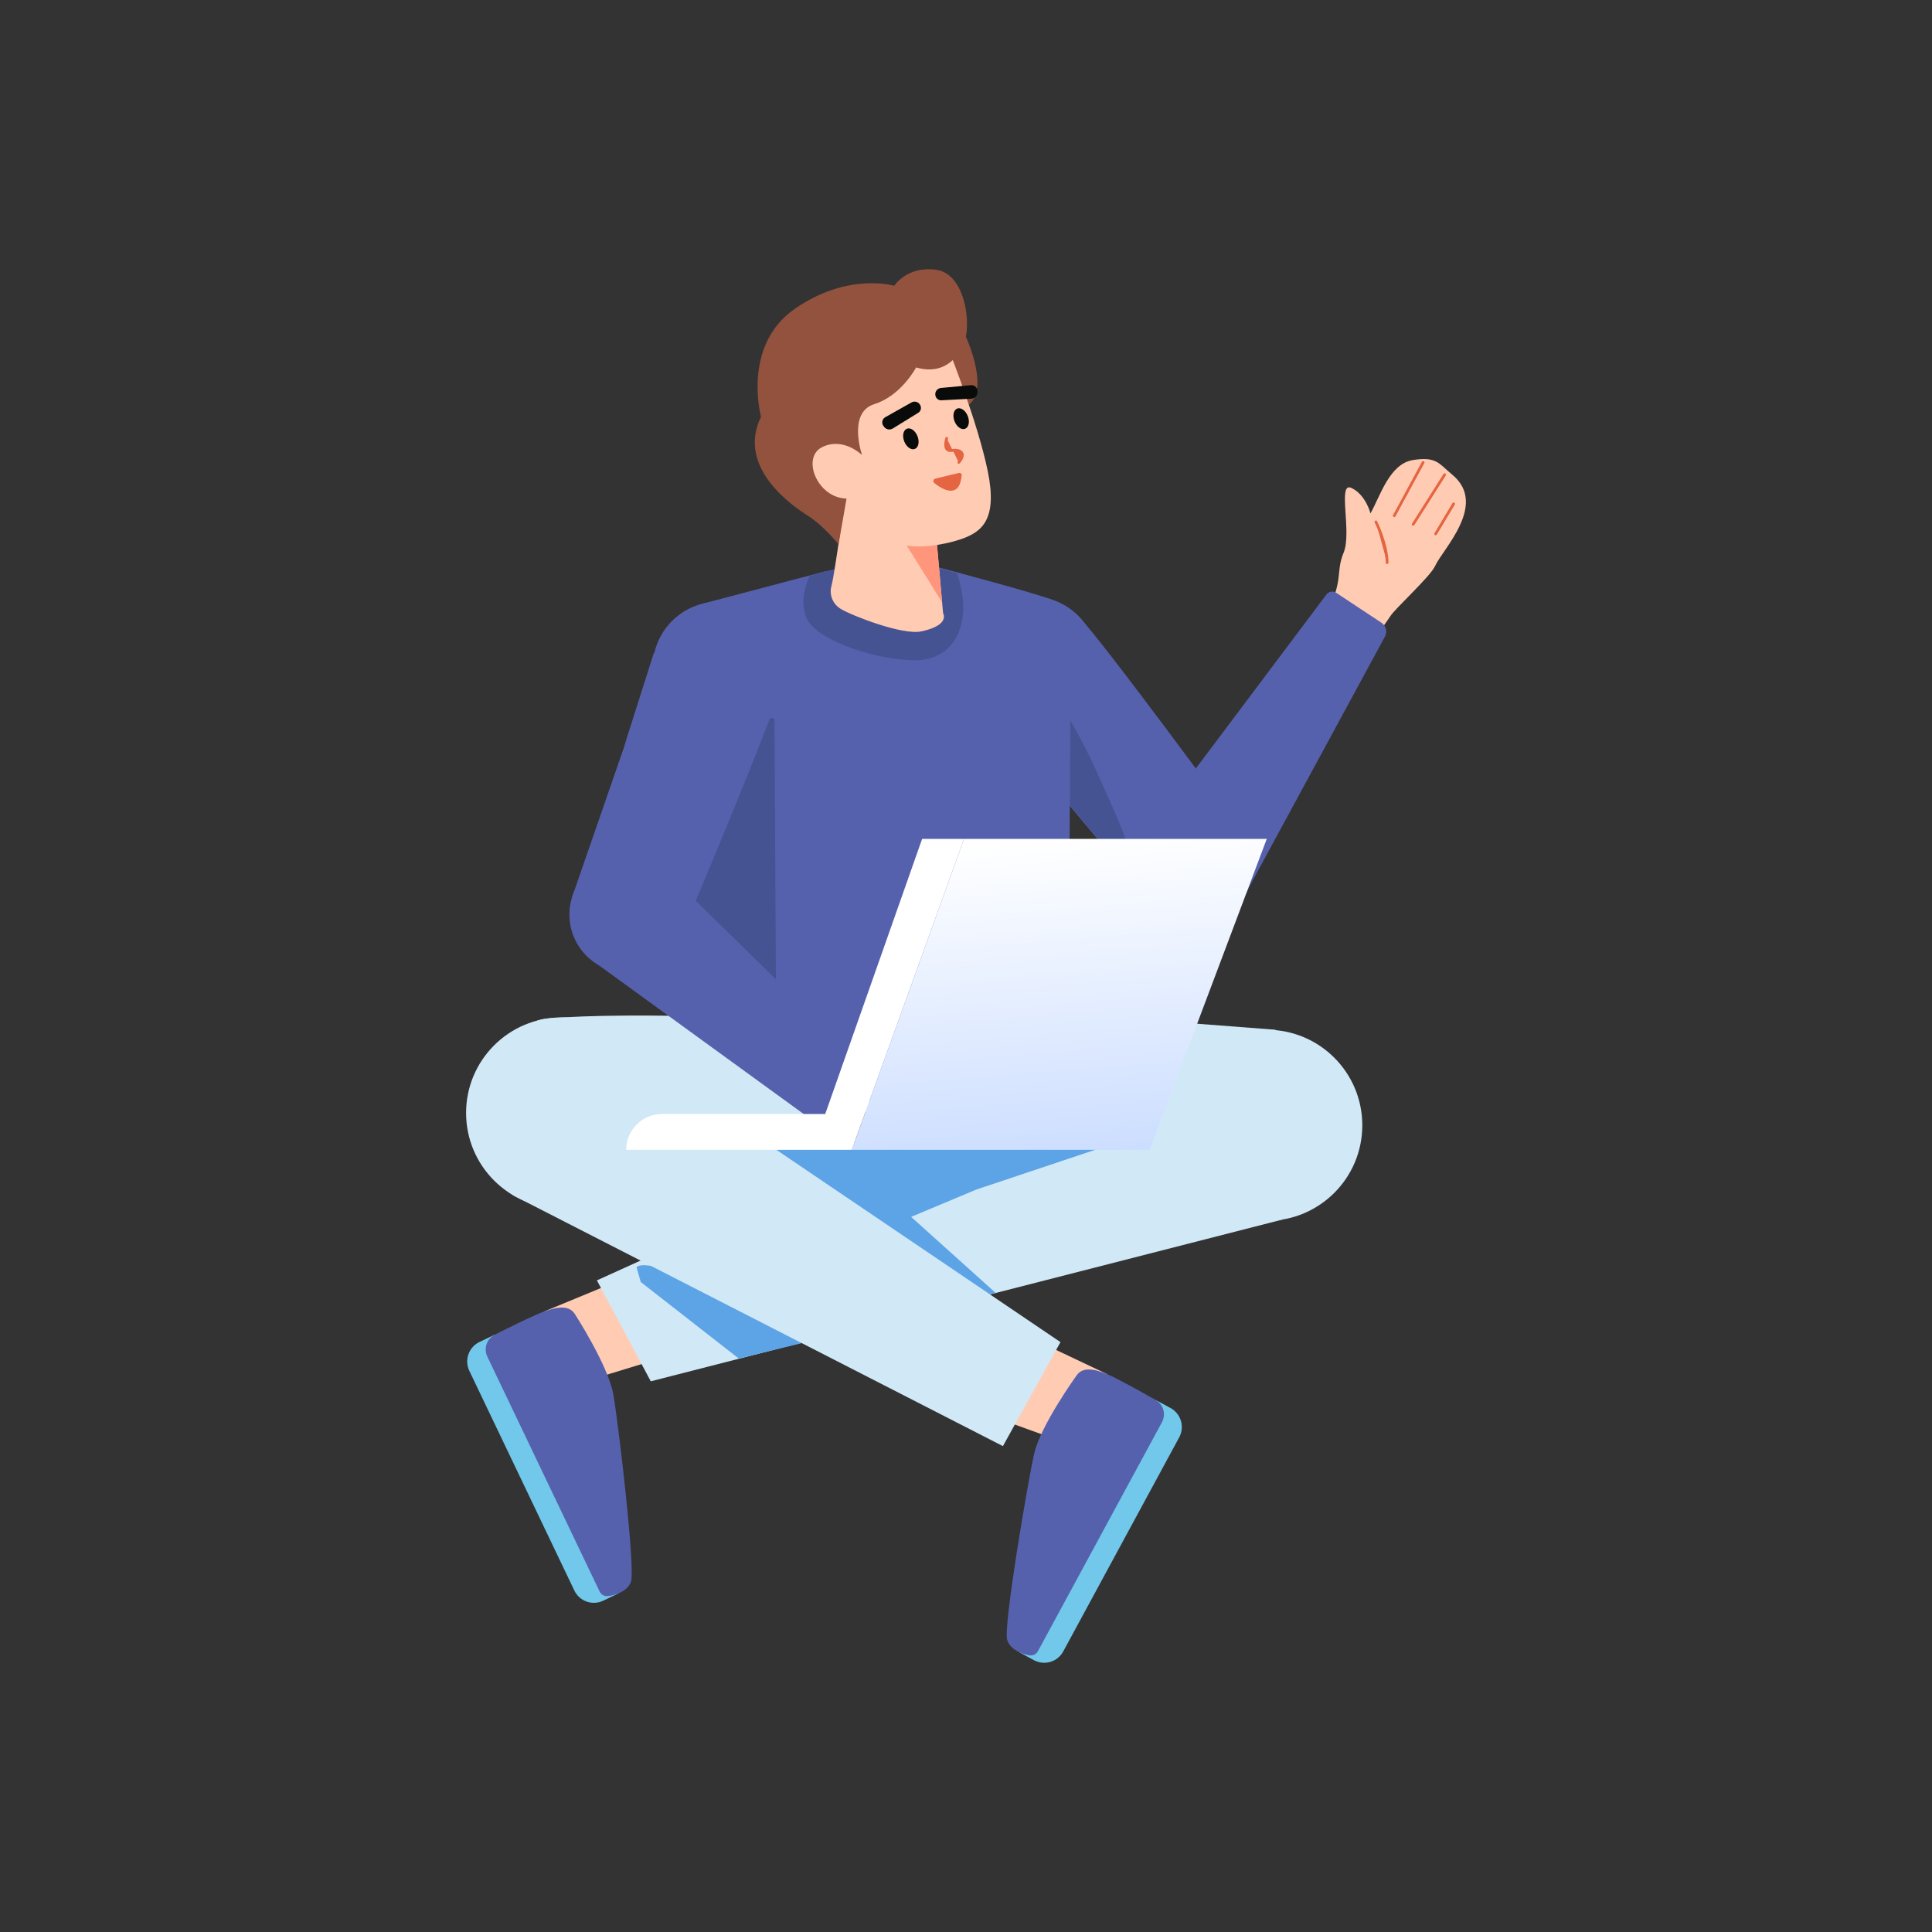 <svg width="800" height="800" viewBox="0 0 800 800" fill="none" xmlns="http://www.w3.org/2000/svg">
<rect x="0" y="0" width="800" height="800" fill="#333333" stroke="none"/>
<path d="M204.904 552.644L256.118 659.782L249.767 662.819C247.623 663.844 245.16 663.975 242.92 663.183C240.681 662.393 238.846 660.744 237.822 658.601L194.332 567.624C193.309 565.481 193.177 563.019 193.968 560.779C194.759 558.538 196.408 556.705 198.551 555.68L204.904 552.644Z" fill="#71C8EA"/>
<path d="M260.661 528.452L225.316 543.063L245.145 571.103L276.479 561.542L260.661 528.452Z" fill="#FFCCB3"/>
<path d="M238.081 544.181C238.081 544.181 251.88 565.494 253.962 577.403C256.043 589.312 263.173 649.553 261.255 654.983C259.876 658.887 254.867 660.561 251.69 660.916C250.993 660.99 250.29 660.846 249.679 660.502C249.068 660.159 248.577 659.634 248.278 659L201.789 561.747C201.012 560.124 200.903 558.262 201.484 556.559C202.066 554.857 203.292 553.451 204.901 552.644C211.332 549.412 221.17 544.57 225.313 543.062C231.715 540.732 235.942 540.746 238.081 544.181Z" fill="#5661AE"/>
<path d="M488.289 595.169L440.258 683.832C439.127 685.921 437.212 687.475 434.936 688.152C432.659 688.828 430.205 688.572 428.117 687.441L421.926 684.088L478.489 579.673L484.68 583.028C486.769 584.159 488.323 586.074 489 588.351C489.676 590.627 489.422 593.08 488.289 595.169Z" fill="#71C8EA"/>
<path d="M424.027 552.694L458.589 569.072L437.368 596.075L406.557 584.943L424.027 552.694Z" fill="#FFCCB3"/>
<path d="M445.78 569.544C445.78 569.544 430.921 590.132 428.24 601.921C425.56 613.71 415.397 673.513 417.038 679.034C418.217 683.002 423.134 684.928 426.29 685.442C426.982 685.552 427.691 685.443 428.319 685.131C428.947 684.819 429.463 684.319 429.794 683.701L481.139 588.921C481.997 587.34 482.2 585.485 481.705 583.756C481.21 582.026 480.056 580.56 478.492 579.672C472.231 576.121 462.649 570.787 458.589 569.072C452.312 566.421 448.091 566.221 445.78 569.544Z" fill="#5661AE"/>
<path d="M528.147 426.395C528.147 426.395 541.379 492.1 531.111 504.973L269.473 571.968L247.162 530.176L399.946 460.847L430.545 418.908L528.147 426.395Z" fill="#D1E8F7"/>
<path d="M461.944 473.279L404.217 492.586L377.28 503.881L412.31 535.396L380.992 542.471L295.57 473.279H461.944Z" fill="#5CA4E6"/>
<path d="M263.559 524.696L265.334 530.867L305.898 562.528L344.002 553.231C344.002 553.231 270.496 518.25 263.559 524.696Z" fill="#5CA4E6"/>
<path d="M336.994 422.561C336.994 422.561 263.012 418.548 226.342 421.771C202.729 423.847 194.217 484.271 213.06 495.263L415.288 598.808L439.12 555.745L308.664 467.441L401.995 454.313L336.994 422.561Z" fill="#D1E8F7"/>
<path d="M232.56 500.408C254.408 500.408 272.12 482.696 272.12 460.847C272.12 438.998 254.408 421.286 232.56 421.286C210.71 421.286 192.998 438.998 192.998 460.847C192.998 482.696 210.71 500.408 232.56 500.408Z" fill="#D1E8F7"/>
<path d="M524.538 505.518C546.387 505.518 564.099 487.806 564.099 465.956C564.099 444.107 546.387 426.396 524.538 426.396C502.689 426.396 484.977 444.107 484.977 465.956C484.977 487.806 502.689 505.518 524.538 505.518Z" fill="#D1E8F7"/>
<path d="M416.17 279.274C412.002 258.698 421.804 259.229 425.066 255.957C425.066 255.957 437.302 245.866 446.626 255.273C456.496 265.222 513.071 342.511 513.071 342.511L477.672 375.069L471.018 367.128L453.782 346.572L435.347 324.602L433.057 322.1L408.188 293.931C408.188 293.931 418.527 290.106 416.17 279.274Z" fill="#5661AE"/>
<path d="M435.803 299.934C450.049 295.161 457.73 279.744 452.959 265.498C448.187 251.252 432.77 243.571 418.523 248.342C404.276 253.114 396.595 268.532 401.367 282.778C406.14 297.024 421.557 304.706 435.803 299.934Z" fill="#5661AE"/>
<path d="M433.381 321.991C432.667 317.691 431.24 309.09 429.703 301.251L421.535 263.312C421.535 263.312 443.471 295.732 453.576 318.314C461.061 335.236 469.743 352.483 471.179 367.074L453.944 346.517L435.509 324.547L433.381 321.991Z" fill="#465393"/>
<path d="M548.428 255.495C556.839 240.153 552.797 237.549 556.375 228.819C559.901 220.301 553.642 199.187 559.634 202.065C565.626 204.945 567.48 212.596 567.48 212.596C571.579 205.347 575.353 192.008 585.162 190.481C594.974 188.954 595.843 192.041 601.403 196.605C616.197 208.914 597.333 227.413 594.184 234.458C592.158 238.873 577.273 252.335 575.624 255.278L568.132 266.144L548.428 255.495Z" fill="#FFCCB3"/>
<path d="M577.334 213.549L589.289 191.477L577.334 213.549Z" fill="#E56441"/>
<path d="M577.334 213.549L589.289 191.477" stroke="#E56441" stroke-width="1.132" stroke-linecap="round"/>
<path d="M585.162 217.122L598.192 196.566L585.162 217.122Z" fill="#E56441"/>
<path d="M585.162 217.122L598.192 196.566" stroke="#E56441" stroke-width="1.132" stroke-linecap="round"/>
<path d="M594.471 221.074L601.917 208.625L594.471 221.074Z" fill="#E56441"/>
<path d="M594.471 221.074L601.917 208.625" stroke="#E56441" stroke-width="1.132" stroke-linecap="round"/>
<path d="M574.378 232.978C574.315 225.336 569.729 216.088 569.729 216.088L574.378 232.978Z" fill="#E56441"/>
<path d="M574.378 232.978C574.315 225.336 569.729 216.088 569.729 216.088" stroke="#E56441" stroke-width="1.132" stroke-linecap="round"/>
<path d="M477.373 341.898L549.356 246.037C549.814 245.474 550.466 245.101 551.183 244.99C551.901 244.877 552.635 245.035 553.242 245.433L572.092 257.898C572.987 258.505 573.625 259.424 573.882 260.474C574.139 261.525 573.995 262.635 573.48 263.585L515.593 370.339L477.373 341.898Z" fill="#5661AE"/>
<path d="M494.863 382.385C508.176 382.385 518.969 371.593 518.969 358.28C518.969 344.967 508.176 334.175 494.863 334.175C481.55 334.175 470.758 344.967 470.758 358.28C470.758 371.593 481.55 382.385 494.863 382.385Z" fill="#5661AE"/>
<path d="M387.969 234.769C387.969 234.769 428.363 245.458 435.298 248.233C442.233 251.006 442.695 262.101 443.157 269.96C443.619 277.819 442.067 454.315 442.067 454.315L352.669 450.877L285.812 411.741C285.812 411.741 288.718 271.699 289.644 265.227C290.568 258.755 283.304 253.181 291.178 249.924L341.799 236.552L387.969 234.769Z" fill="#5661AE"/>
<path d="M320.699 297.643L321.419 428.045L282.986 385.209L301.581 293.585L320.699 297.643Z" fill="#465393"/>
<path d="M335.204 238.541C335.204 238.541 329.485 250.043 335.204 257.976C340.922 265.91 363.816 273.616 379.457 273.39C395.096 273.163 403.384 258.251 396.293 237.374L370.39 230.096L341.797 236.549L335.204 238.541Z" fill="#465393"/>
<path d="M399.952 139.424C399.952 139.424 411.215 163.727 399.202 168.747C387.19 173.768 388.589 140.603 399.952 139.424Z" fill="#93523E"/>
<path d="M387.248 217.193L390.507 253.934C390.507 253.934 393.63 258.86 381.465 261.447C373.639 263.112 352.565 254.809 348.477 252.318C346.738 251.394 345.376 249.894 344.625 248.075C343.874 246.256 343.78 244.231 344.361 242.351C345.603 237.854 350.752 200.398 350.752 200.398L387.248 217.193Z" fill="#FFCCB3"/>
<path d="M387.872 224.278L368.461 214.688L390.101 249.406L387.872 224.278Z" fill="#FF967C"/>
<path d="M393.482 146.458C393.482 146.458 404.874 175.027 409.005 195.07C413.174 215.29 406.523 220.34 397.745 223.314C390.823 225.659 379.769 227.53 372.248 225.176C358.536 220.883 345.121 208.493 341.912 205.948C336.945 202.007 332.039 184.134 339.321 174.022C346.603 163.911 375.29 132.134 393.482 146.458Z" fill="#FFCCB3"/>
<path d="M378.82 185.892C380.336 185.297 380.826 182.939 379.916 180.627C379.006 178.314 377.041 176.923 375.526 177.519C374.011 178.114 373.52 180.473 374.429 182.785C375.339 185.097 377.305 186.489 378.82 185.892Z" fill="#080B09"/>
<path d="M399.64 177.548C401.156 176.953 401.646 174.595 400.736 172.282C399.827 169.97 397.861 168.578 396.346 169.175C394.831 169.771 394.34 172.129 395.25 174.44C396.159 176.753 398.125 178.144 399.64 177.548Z" fill="#080B09"/>
<path d="M392.002 181.492C392.002 181.492 390.152 187.091 394.041 186.546C397.738 185.897 400.245 187.723 397.017 191.474" fill="#E56441"/>
<path d="M392.002 181.492C392.002 181.492 390.152 187.091 394.041 186.546C397.738 185.897 400.245 187.723 397.017 191.474" stroke="#E56441" stroke-width="1.132" stroke-linecap="round"/>
<path d="M397.195 196.425L397.214 196.42L397.233 196.414C397.287 196.399 397.345 196.397 397.399 196.41C397.454 196.423 397.504 196.45 397.544 196.49C397.585 196.528 397.615 196.578 397.63 196.632C397.645 196.686 397.646 196.743 397.632 196.798L397.62 196.845L397.615 196.893C397.377 199.343 396.767 200.798 396.027 201.618C395.312 202.408 394.415 202.671 393.397 202.593C392.353 202.515 391.206 202.074 390.095 201.471C388.998 200.874 387.977 200.141 387.189 199.512C387.136 199.462 387.096 199.398 387.075 199.329C387.051 199.255 387.048 199.176 387.067 199.102C387.085 199.026 387.125 198.958 387.179 198.903C387.234 198.849 387.302 198.811 387.377 198.793L387.383 198.791C390.39 198.03 394.924 196.961 397.195 196.425Z" fill="#E56441" stroke="#E56441" stroke-width="1.196"/>
<path d="M365.624 176.102L365.908 176.501C366.273 177.119 366.867 177.569 367.562 177.751C368.256 177.933 368.994 177.833 369.616 177.472L380.122 170.999C380.645 170.706 381.037 170.229 381.224 169.661C381.409 169.093 381.376 168.475 381.128 167.93C380.992 167.591 380.786 167.282 380.522 167.028C380.259 166.773 379.943 166.577 379.599 166.452C379.254 166.329 378.886 166.279 378.521 166.308C378.155 166.336 377.8 166.442 377.478 166.617L366.686 172.692C366.388 172.842 366.124 173.05 365.907 173.305C365.692 173.558 365.529 173.854 365.43 174.172C365.332 174.49 365.297 174.825 365.331 175.157C365.363 175.488 365.464 175.81 365.624 176.102Z" fill="#080B09"/>
<path d="M401.927 159.501L389.596 160.644C389.231 160.682 388.878 160.797 388.561 160.982C388.244 161.166 387.97 161.416 387.758 161.714C387.545 162.012 387.398 162.353 387.326 162.712C387.254 163.071 387.259 163.442 387.34 163.8C387.447 164.388 387.77 164.916 388.246 165.277C388.723 165.638 389.317 165.808 389.913 165.751L402.237 165.098C402.952 165.042 403.617 164.704 404.085 164.16C404.552 163.616 404.786 162.908 404.733 162.191L404.741 161.701C404.707 161.37 404.605 161.048 404.443 160.756C404.282 160.465 404.063 160.209 403.801 160.004C403.538 159.798 403.237 159.648 402.915 159.562C402.593 159.476 402.257 159.454 401.927 159.501Z" fill="#080B09"/>
<path d="M379.342 152.159C379.342 152.159 373.187 163.871 362.02 167.345C350.853 170.818 356.956 188.442 356.956 188.442C356.956 188.442 349.299 180.826 340.496 185.113C331.694 189.401 338.376 206.228 350.536 206.444L347.229 225.379C347.229 225.379 341.07 217.709 334.593 213.604C328.115 209.501 304.846 193.57 315.126 172.59C315.126 172.59 307.083 143.129 329.14 127.855C351.196 112.58 370.287 118.344 370.287 118.344C370.287 118.344 375.545 110.003 387.734 111.707C399.921 113.411 402.732 135.389 398.696 143.338C394.66 151.287 388.083 154.665 379.342 152.159Z" fill="#93523E"/>
<path d="M287.453 269.583C302.963 255.436 307.543 264.117 312.027 265.235C312.027 265.235 326.97 270.548 323.691 283.38C320.225 296.96 282.984 385.207 282.984 385.207L236.865 371.564L240.259 361.776L249.039 336.427L258.417 309.323L259.386 306.074L270.775 270.265C270.775 270.265 279.37 277.17 287.453 269.583Z" fill="#5661AE"/>
<path d="M318.168 294.067C327.939 282.654 326.607 265.48 315.194 255.71C303.78 245.939 286.607 247.271 276.836 258.684C267.065 270.098 268.396 287.271 279.811 297.042C291.224 306.813 308.397 305.481 318.168 294.067Z" fill="#5661AE"/>
<path d="M278.417 363.534L364.038 447.436C364.537 447.964 364.822 448.658 364.838 449.384C364.855 450.111 364.603 450.818 364.129 451.369L349.306 468.424C348.588 469.233 347.594 469.746 346.518 469.863C345.443 469.98 344.362 469.692 343.486 469.057L245.221 397.706L278.417 363.534Z" fill="#5661AE"/>
<path d="M259.888 402.835C273.202 402.835 283.995 392.042 283.995 378.73C283.995 365.416 273.202 354.624 259.888 354.624C246.576 354.624 235.783 365.416 235.783 378.73C235.783 392.042 246.576 402.835 259.888 402.835Z" fill="#5661AE"/>
<path d="M399.187 347.37L352.72 476.107H259.289C259.289 472.177 260.851 468.407 263.63 465.627C266.41 462.848 270.18 461.286 274.111 461.286H341.705L381.829 347.37H399.187Z" fill="white"/>
<path d="M399.185 347.37H524.54L476.06 476.109H352.717L399.185 347.37Z" fill="url(#paint0_linear_84_1862)"/>
<defs>
<linearGradient id="paint0_linear_84_1862" x1="434.351" y1="347.064" x2="456.638" y2="621.415" gradientUnits="userSpaceOnUse">
<stop stop-color="white"/>
<stop offset="1" stop-color="#94B9FF"/>
</linearGradient>
</defs>
</svg>
